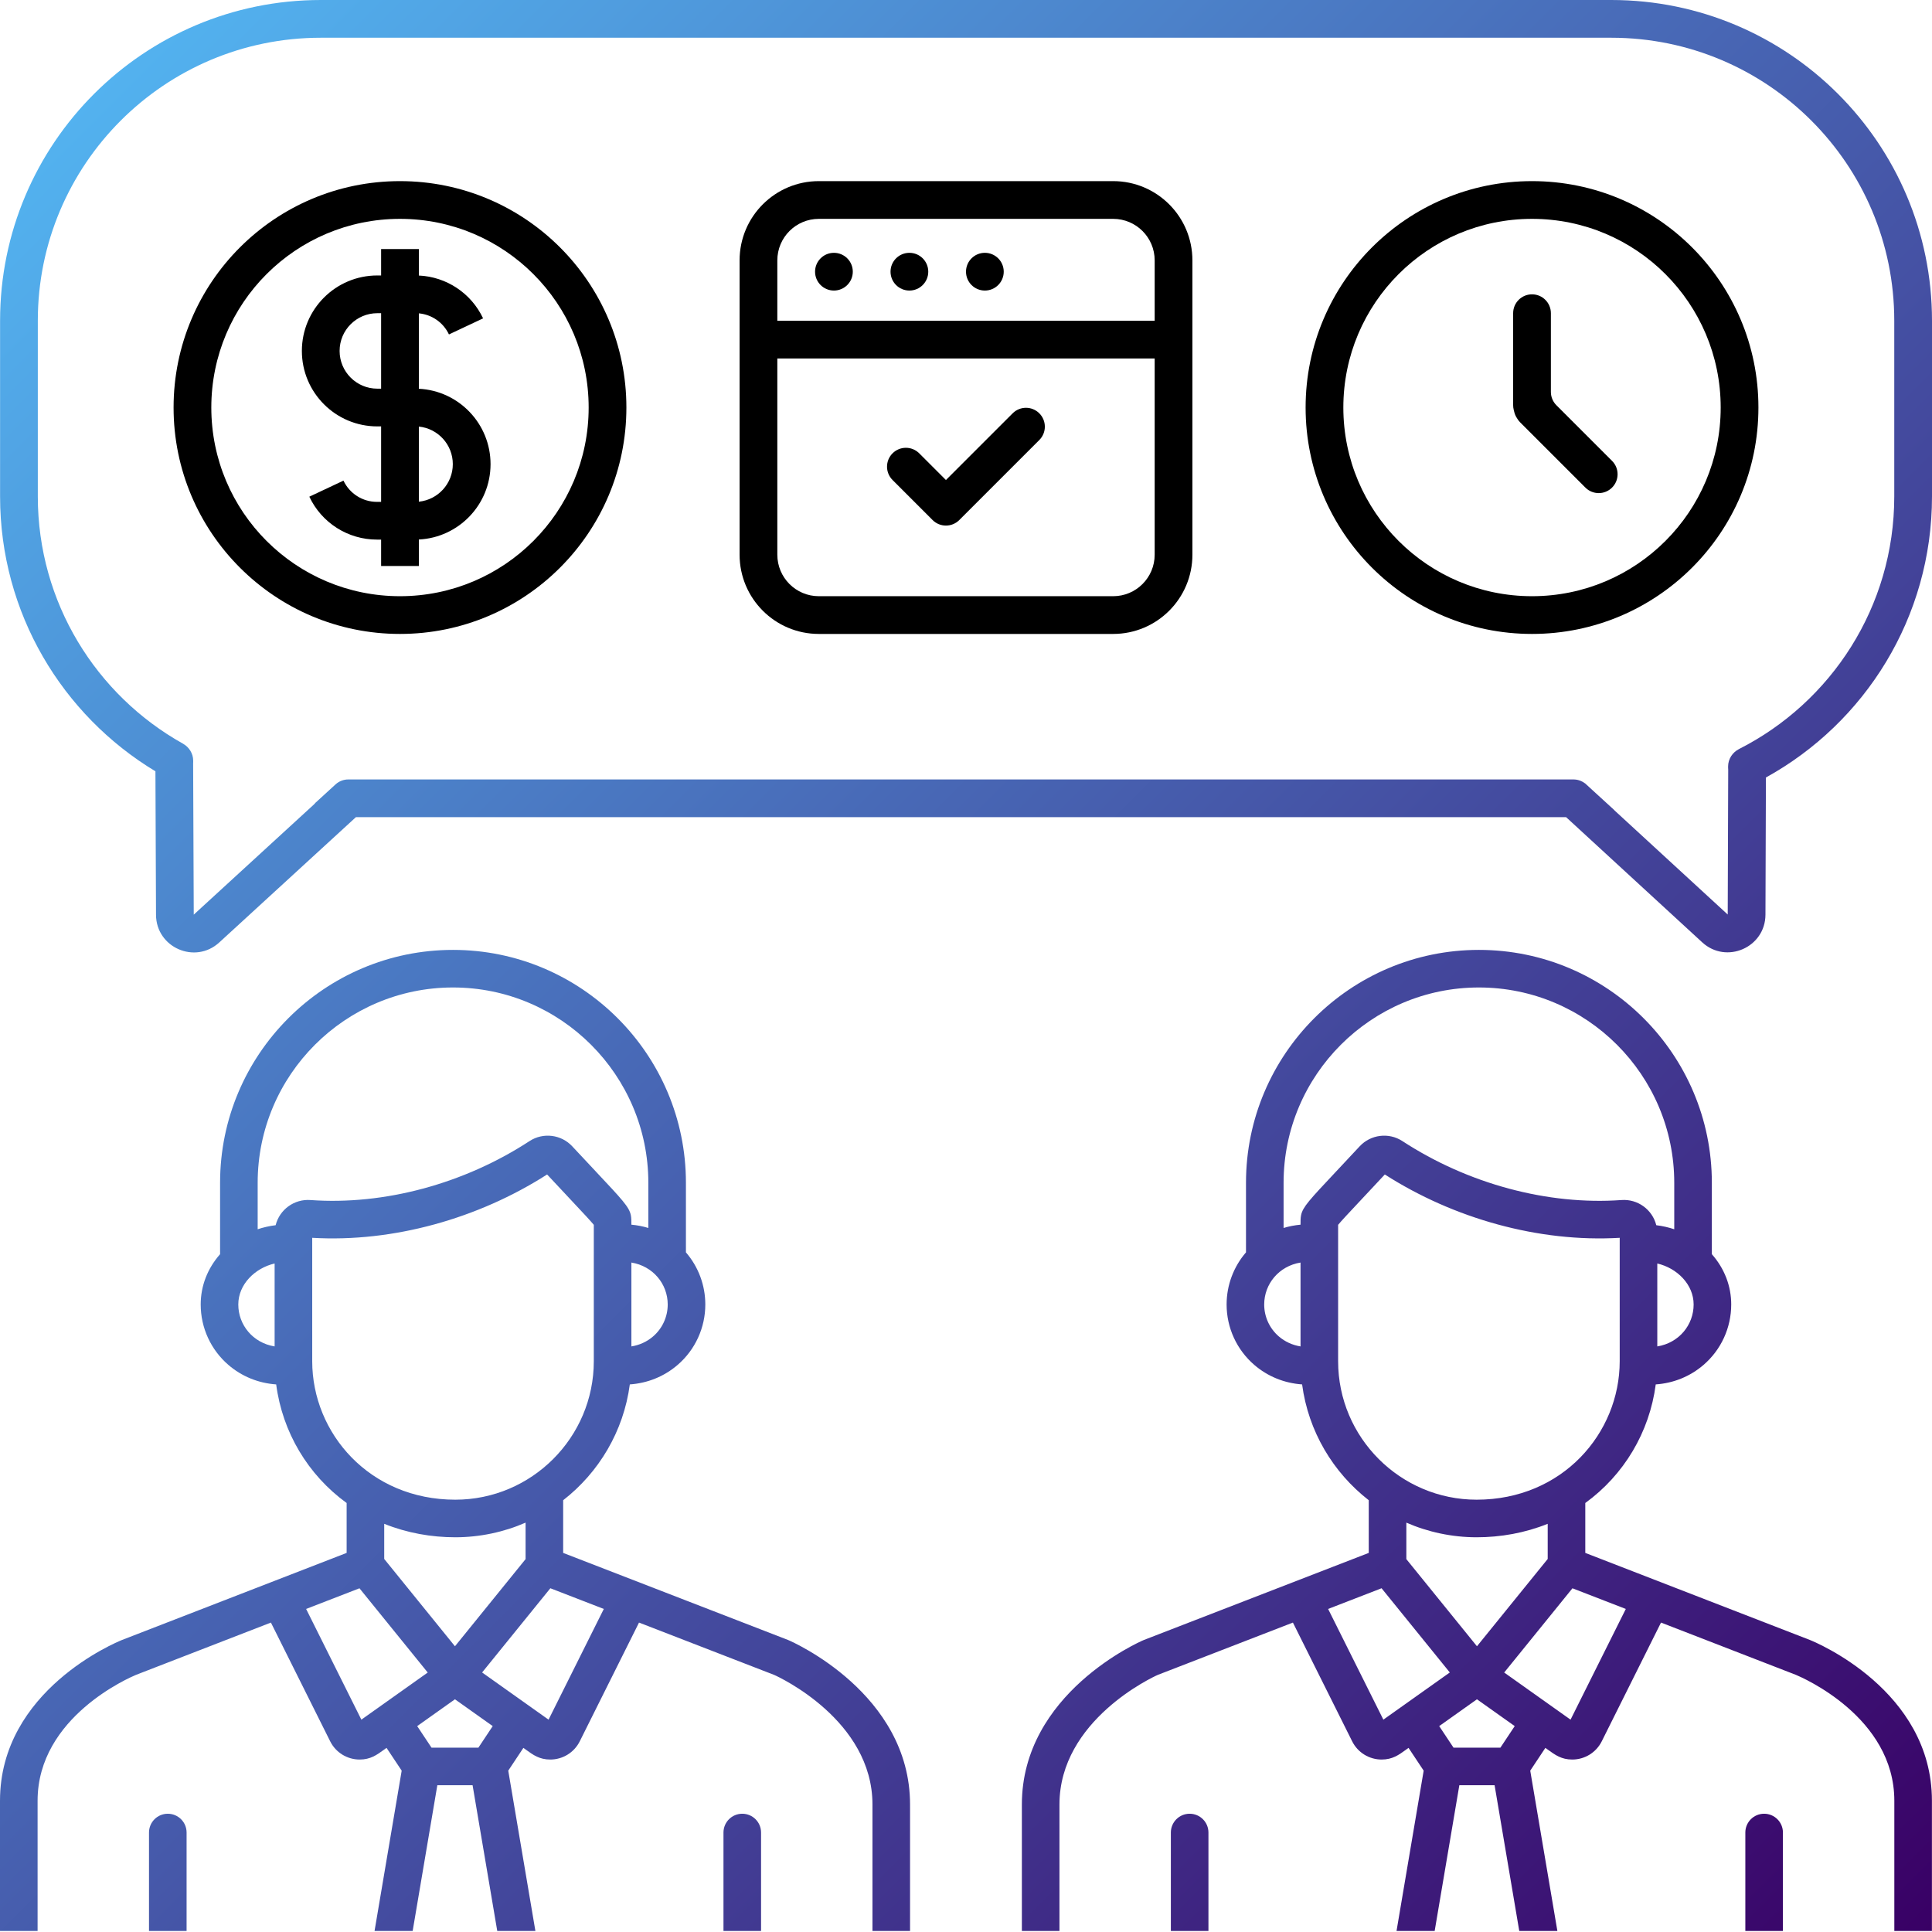 <svg width="512" height="512" viewBox="0 0 512 512" fill="none" xmlns="http://www.w3.org/2000/svg">
<path fill-rule="evenodd" clip-rule="evenodd" d="M85.02 0C38.076 0 0.02 38.056 0.02 85V131.562C0.02 162.472 16.519 189.528 41.191 204.405L41.346 242.432C41.381 251.114 51.705 255.63 58.104 249.762L94.313 216.562H415.038L451.095 249.722C457.493 255.606 467.835 251.088 467.864 242.395L467.987 206.045C494.226 191.575 512 163.644 512 131.562V85C512 38.056 473.945 0 427 0H85.02ZM51.346 242.391L51.182 202.342C51.193 202.206 51.198 202.067 51.197 201.927L51.196 201.572C51.188 199.694 50.122 197.992 48.483 197.076C25.536 184.25 10.02 159.718 10.02 131.562V85C10.02 43.579 43.599 10 85.02 10H427C468.422 10 502 43.579 502 85V131.562C502 160.796 485.274 186.123 460.87 198.497C459.127 199.38 457.974 201.137 457.966 203.091L457.965 203.402C457.964 203.597 457.974 203.789 457.994 203.976L457.864 242.361L427.902 214.806C427.855 214.741 427.8 214.679 427.736 214.62L421.024 208.481L420.029 207.565L420.012 207.583C419.145 206.923 418.082 206.562 416.984 206.562H92.299C91.05 206.562 89.846 207.029 88.925 207.872L83.605 212.738C83.47 212.861 83.355 212.993 83.258 213.131L51.346 242.391ZM109.358 511.732H99.258L106.451 469.242L102.439 463.205C102.326 463.285 102.214 463.365 102.103 463.445C102.025 463.502 101.947 463.558 101.869 463.614L101.759 463.694L101.752 463.699C99.82 465.098 98.165 466.296 95.308 466.296C92.056 466.296 89.004 464.479 87.502 461.469L71.795 429.998L36.046 443.854L36.014 443.868C34.494 444.515 9.962 454.97 9.962 477.214V511.732H0V477.213C0 447.89 30.963 435.173 32.273 434.635L32.287 434.629L32.342 434.607L32.381 434.592L91.862 411.537V398.312C81.599 390.86 74.85 379.552 73.19 366.883C68.476 366.55 64.103 364.792 60.532 361.721C55.865 357.708 53.188 351.87 53.188 345.701C53.188 340.782 54.997 336.143 58.324 332.374V313.445C58.324 279.416 86.014 251.732 120.05 251.732C154.086 251.732 181.777 279.416 181.777 313.445V331.89C185.069 335.698 186.915 340.584 186.915 345.702C186.915 351.868 184.238 357.707 179.571 361.72C175.998 364.792 171.623 366.552 166.907 366.884C165.261 379.321 158.703 390.222 149.245 397.575V411.537L208.791 434.593L208.825 434.605L208.853 434.617L208.886 434.63C209.959 435.072 241.173 448.774 241.173 478.214V511.732H231.212V478.214C231.212 455.87 206.417 444.407 205.123 443.852L169.345 430L153.64 461.47C152.141 464.472 149.093 466.296 145.834 466.296C142.972 466.296 141.303 465.086 139.399 463.705C139.171 463.54 138.94 463.373 138.703 463.205L134.692 469.242L141.886 511.732H131.779L125.241 473.108H115.897L109.358 511.732ZM160.016 426.388L145.374 455.726L144.262 454.937C141.749 453.152 135.302 448.573 127.765 443.222L129.808 440.7L143.169 424.212L145.851 420.903L160.016 426.388ZM130.576 457.435L126.779 463.15H114.359L110.562 457.435L120.57 450.329L130.576 457.435ZM101.822 413.144V403.825C107.873 406.264 114.34 407.394 120.655 407.394C127.185 407.394 133.589 406.003 139.284 403.513V413.185L120.57 436.279L101.822 413.144ZM176.954 345.702C176.953 348.964 175.54 352.05 173.076 354.169C171.447 355.57 169.48 356.465 167.325 356.816V334.59C173.049 335.519 176.954 340.266 176.954 345.702ZM72.778 356.816C66.989 355.876 63.15 351.091 63.15 345.701C63.15 340.378 67.564 336.045 72.778 334.84V356.816ZM73.046 324.693C71.46 324.875 69.641 325.305 68.286 325.766V313.445C68.286 284.908 91.507 261.691 120.051 261.691C148.595 261.691 171.816 284.908 171.816 313.445V325.424C170.368 324.984 168.867 324.693 167.325 324.556V324.518C167.325 323.508 167.325 322.752 167.176 322.027C166.73 319.863 164.955 317.974 157.884 310.446L157.884 310.445C156.144 308.594 154.085 306.401 151.645 303.779C148.754 300.674 143.971 300.023 140.332 302.4C122.979 313.733 101.812 319.426 82.282 318.024C77.998 317.703 74.096 320.524 73.046 324.693ZM120.656 397.434C97.949 397.435 82.74 379.824 82.74 360.736V328.034C104.239 329.292 126.78 322.907 144.989 311.248C147.427 313.864 149.486 316.06 151.194 317.88L151.195 317.882C154.538 321.446 156.53 323.57 157.364 324.592V360.736C157.364 380.95 140.877 397.434 120.656 397.434ZM95.766 455.726L81.124 426.388L95.264 420.913L113.354 443.237C104.949 449.204 97.917 454.198 96.129 455.468L95.766 455.726ZM49.448 511.732H39.487V485.639C39.487 482.889 41.717 480.659 44.467 480.659C47.218 480.659 49.448 482.889 49.448 485.639V511.732ZM201.69 511.732V485.639C201.69 482.889 199.46 480.659 196.71 480.659C193.959 480.659 191.729 482.889 191.729 485.639V511.732H201.69ZM402.622 511.732H412.722L405.529 469.242L409.54 463.205C409.775 463.371 410.003 463.536 410.227 463.699C412.159 465.098 413.815 466.296 416.671 466.296C419.924 466.296 422.975 464.479 424.478 461.469L440.184 429.998L475.934 443.854L475.965 443.868C477.483 444.514 502.017 454.969 502.017 477.214V511.732H511.979V477.213C511.979 447.89 481.015 435.172 479.707 434.635L479.693 434.629C479.661 434.616 479.63 434.604 479.599 434.592L420.118 411.537V398.312C430.381 390.86 437.13 379.552 438.789 366.883C443.503 366.55 447.876 364.792 451.447 361.721C456.115 357.708 458.791 351.87 458.791 345.701C458.791 340.782 456.982 336.143 453.656 332.374V313.445C453.656 279.416 425.965 251.732 391.929 251.732C357.893 251.732 330.203 279.416 330.202 313.445V331.89C326.911 335.698 325.064 340.584 325.064 345.702C325.064 351.868 327.742 357.708 332.408 361.72C335.981 364.792 340.357 366.552 345.072 366.884C346.719 379.321 353.276 390.222 362.734 397.575V411.537L303.188 434.593C303.167 434.6 303.147 434.608 303.126 434.617L303.093 434.63C302.02 435.072 270.806 448.774 270.806 478.214V511.732H280.767V478.214C280.767 455.87 305.562 444.407 306.857 443.852L342.634 430L358.339 461.47C359.839 464.472 362.886 466.296 366.145 466.296C369.007 466.296 370.676 465.086 372.581 463.705C372.808 463.54 373.039 463.373 373.276 463.205L377.288 469.242L370.094 511.732H380.2L386.739 473.108H396.083L402.622 511.732ZM351.964 426.388L366.606 455.726L367.717 454.937L368.1 454.665L368.403 454.45C371.281 452.406 377.288 448.14 384.215 443.222L382.171 440.7L370.779 426.642L366.129 420.903L351.964 426.388ZM381.403 457.435L385.2 463.15H397.62L401.417 457.435L391.41 450.329L381.403 457.435ZM410.157 413.144V403.825C404.106 406.264 397.639 407.394 391.324 407.394C384.794 407.394 378.391 406.003 372.696 403.513V413.185L391.41 436.279L410.157 413.144ZM335.026 345.702C335.026 348.964 336.44 352.05 338.903 354.169C340.532 355.57 342.5 356.465 344.655 356.816V334.59C338.93 335.519 335.026 340.266 335.026 345.702ZM439.201 356.816C444.99 355.876 448.83 351.091 448.83 345.701C448.83 340.378 444.416 336.045 439.201 334.84V356.816ZM438.933 324.694C440.52 324.875 442.338 325.305 443.693 325.766V313.445C443.693 284.908 420.472 261.691 391.928 261.691C363.385 261.691 340.164 284.908 340.164 313.445V325.424C341.611 324.984 343.113 324.693 344.654 324.556V324.518C344.654 323.508 344.654 322.752 344.803 322.027C345.249 319.863 347.024 317.973 354.096 310.445L354.1 310.441L354.112 310.428C355.848 308.58 357.903 306.393 360.334 303.779C363.225 300.674 368.008 300.023 371.648 302.4C389 313.733 410.167 319.426 429.697 318.024C433.981 317.703 437.883 320.524 438.933 324.694ZM391.324 397.434C414.031 397.435 429.239 379.824 429.239 360.736V328.034C407.74 329.292 385.199 322.907 366.99 311.248C364.567 313.849 362.517 316.035 360.815 317.849L360.799 317.866L360.786 317.88C357.442 321.445 355.449 323.57 354.616 324.592V360.736C354.616 380.95 371.102 397.434 391.324 397.434ZM416.214 455.726L430.856 426.388L416.716 420.913L398.626 443.237C407.031 449.204 414.062 454.198 415.85 455.469L416.214 455.726ZM462.532 511.732H472.493V485.639C472.493 482.889 470.263 480.659 467.512 480.659C464.761 480.659 462.532 482.889 462.532 485.639V511.732ZM310.289 511.732V485.639C310.289 482.889 312.519 480.659 315.27 480.659C318.02 480.659 320.25 482.889 320.25 485.639V511.732H310.289Z" fill="url(#paint0_linear)"/>
<path fill-rule="evenodd" clip-rule="evenodd" d="M56 108C56 80.386 78.386 58 106 58C133.614 58 156 80.386 156 108C156 135.614 133.614 158 106 158C78.386 158 56 135.614 56 108ZM106 48C72.863 48 46 74.863 46 108C46 141.137 72.863 168 106 168C139.137 168 166 141.137 166 108C166 74.863 139.137 48 106 48ZM101 73V66H111V73.02C118.316 73.349 124.885 77.701 128.024 84.371L118.976 88.629C117.487 85.465 114.439 83.355 111 83.041V103.025C121.581 103.546 130 112.29 130 123C130 133.71 121.581 142.454 111 142.975V150H101V143H99.894C92.223 143 85.242 138.57 81.976 131.629L91.024 127.371C92.641 130.807 96.097 133 99.894 133H101V113H100C88.954 113 80 104.046 80 93C80 81.954 88.954 73 100 73H101ZM100 83H101V103H100C94.477 103 90 98.523 90 93C90 87.477 94.477 83 100 83ZM120 123C120 128.185 116.053 132.449 111 132.951V113.049C116.053 113.551 120 117.815 120 123Z" fill="black"/>
<path fill-rule="evenodd" clip-rule="evenodd" d="M356 108C356 80.386 378.386 58 406 58C433.614 58 456 80.386 456 108C456 135.614 433.614 158 406 158C378.386 158 356 135.614 356 108ZM406 48C372.863 48 346 74.863 346 108C346 141.137 372.863 168 406 168C439.137 168 466 141.137 466 108C466 74.863 439.137 48 406 48ZM401 83C401 80.239 403.239 78 406 78C408.761 78 411 80.239 411 83V103.858C411 105.184 411.527 106.456 412.464 107.393L427.213 122.142C429.166 124.095 429.166 127.261 427.213 129.213C425.261 131.166 422.095 131.166 420.142 129.213L402.863 111.934C402.598 111.669 402.364 111.375 402.165 111.058L401.924 110.674C401.643 110.228 401.435 109.739 401.307 109.228L401.149 108.597C401.05 108.201 401 107.793 401 107.384V83Z" fill="black"/>
<path fill-rule="evenodd" clip-rule="evenodd" d="M217 48C205.402 48 196 57.402 196 69V147C196 158.598 205.402 168 217 168H295C306.598 168 316 158.598 316 147V69C316 57.402 306.598 48 295 48H217ZM206 69C206 62.925 210.925 58 217 58H295C301.075 58 306 62.925 306 69V85H206V69ZM206 95H306V147C306 153.075 301.075 158 295 158H217C210.925 158 206 153.075 206 147V95ZM221 67C218.239 67 216 69.239 216 72C216 74.761 218.239 77 221 77C223.761 77 226 74.761 226 72C226 69.239 223.761 67 221 67ZM236 72C236 69.239 238.239 67 241 67C243.761 67 246 69.239 246 72C246 74.761 243.761 77 241 77C238.239 77 236 74.761 236 72ZM261 67C258.239 67 256 69.239 256 72C256 74.761 258.239 77 261 77C263.761 77 266 74.761 266 72C266 69.239 263.761 67 261 67ZM247.147 137.82C247.119 137.792 247.092 137.764 247.065 137.736L236.536 127.207C234.583 125.254 234.583 122.088 236.536 120.136C238.488 118.183 241.654 118.183 243.607 120.136L250.683 127.212L268.36 109.536C270.312 107.583 273.478 107.583 275.431 109.536C277.384 111.488 277.384 114.654 275.431 116.607L254.218 137.82C252.265 139.772 249.099 139.772 247.147 137.82Z" fill="black"/>
<defs>
<linearGradient id="paint0_linear" x1="512.162" y1="511.732" x2="0.162" y2="-0.248" gradientUnits="userSpaceOnUse">
<stop stop-color="#390065"/>
<stop offset="1" stop-color="#54BBF6"/>
</linearGradient>
</defs>
</svg>
